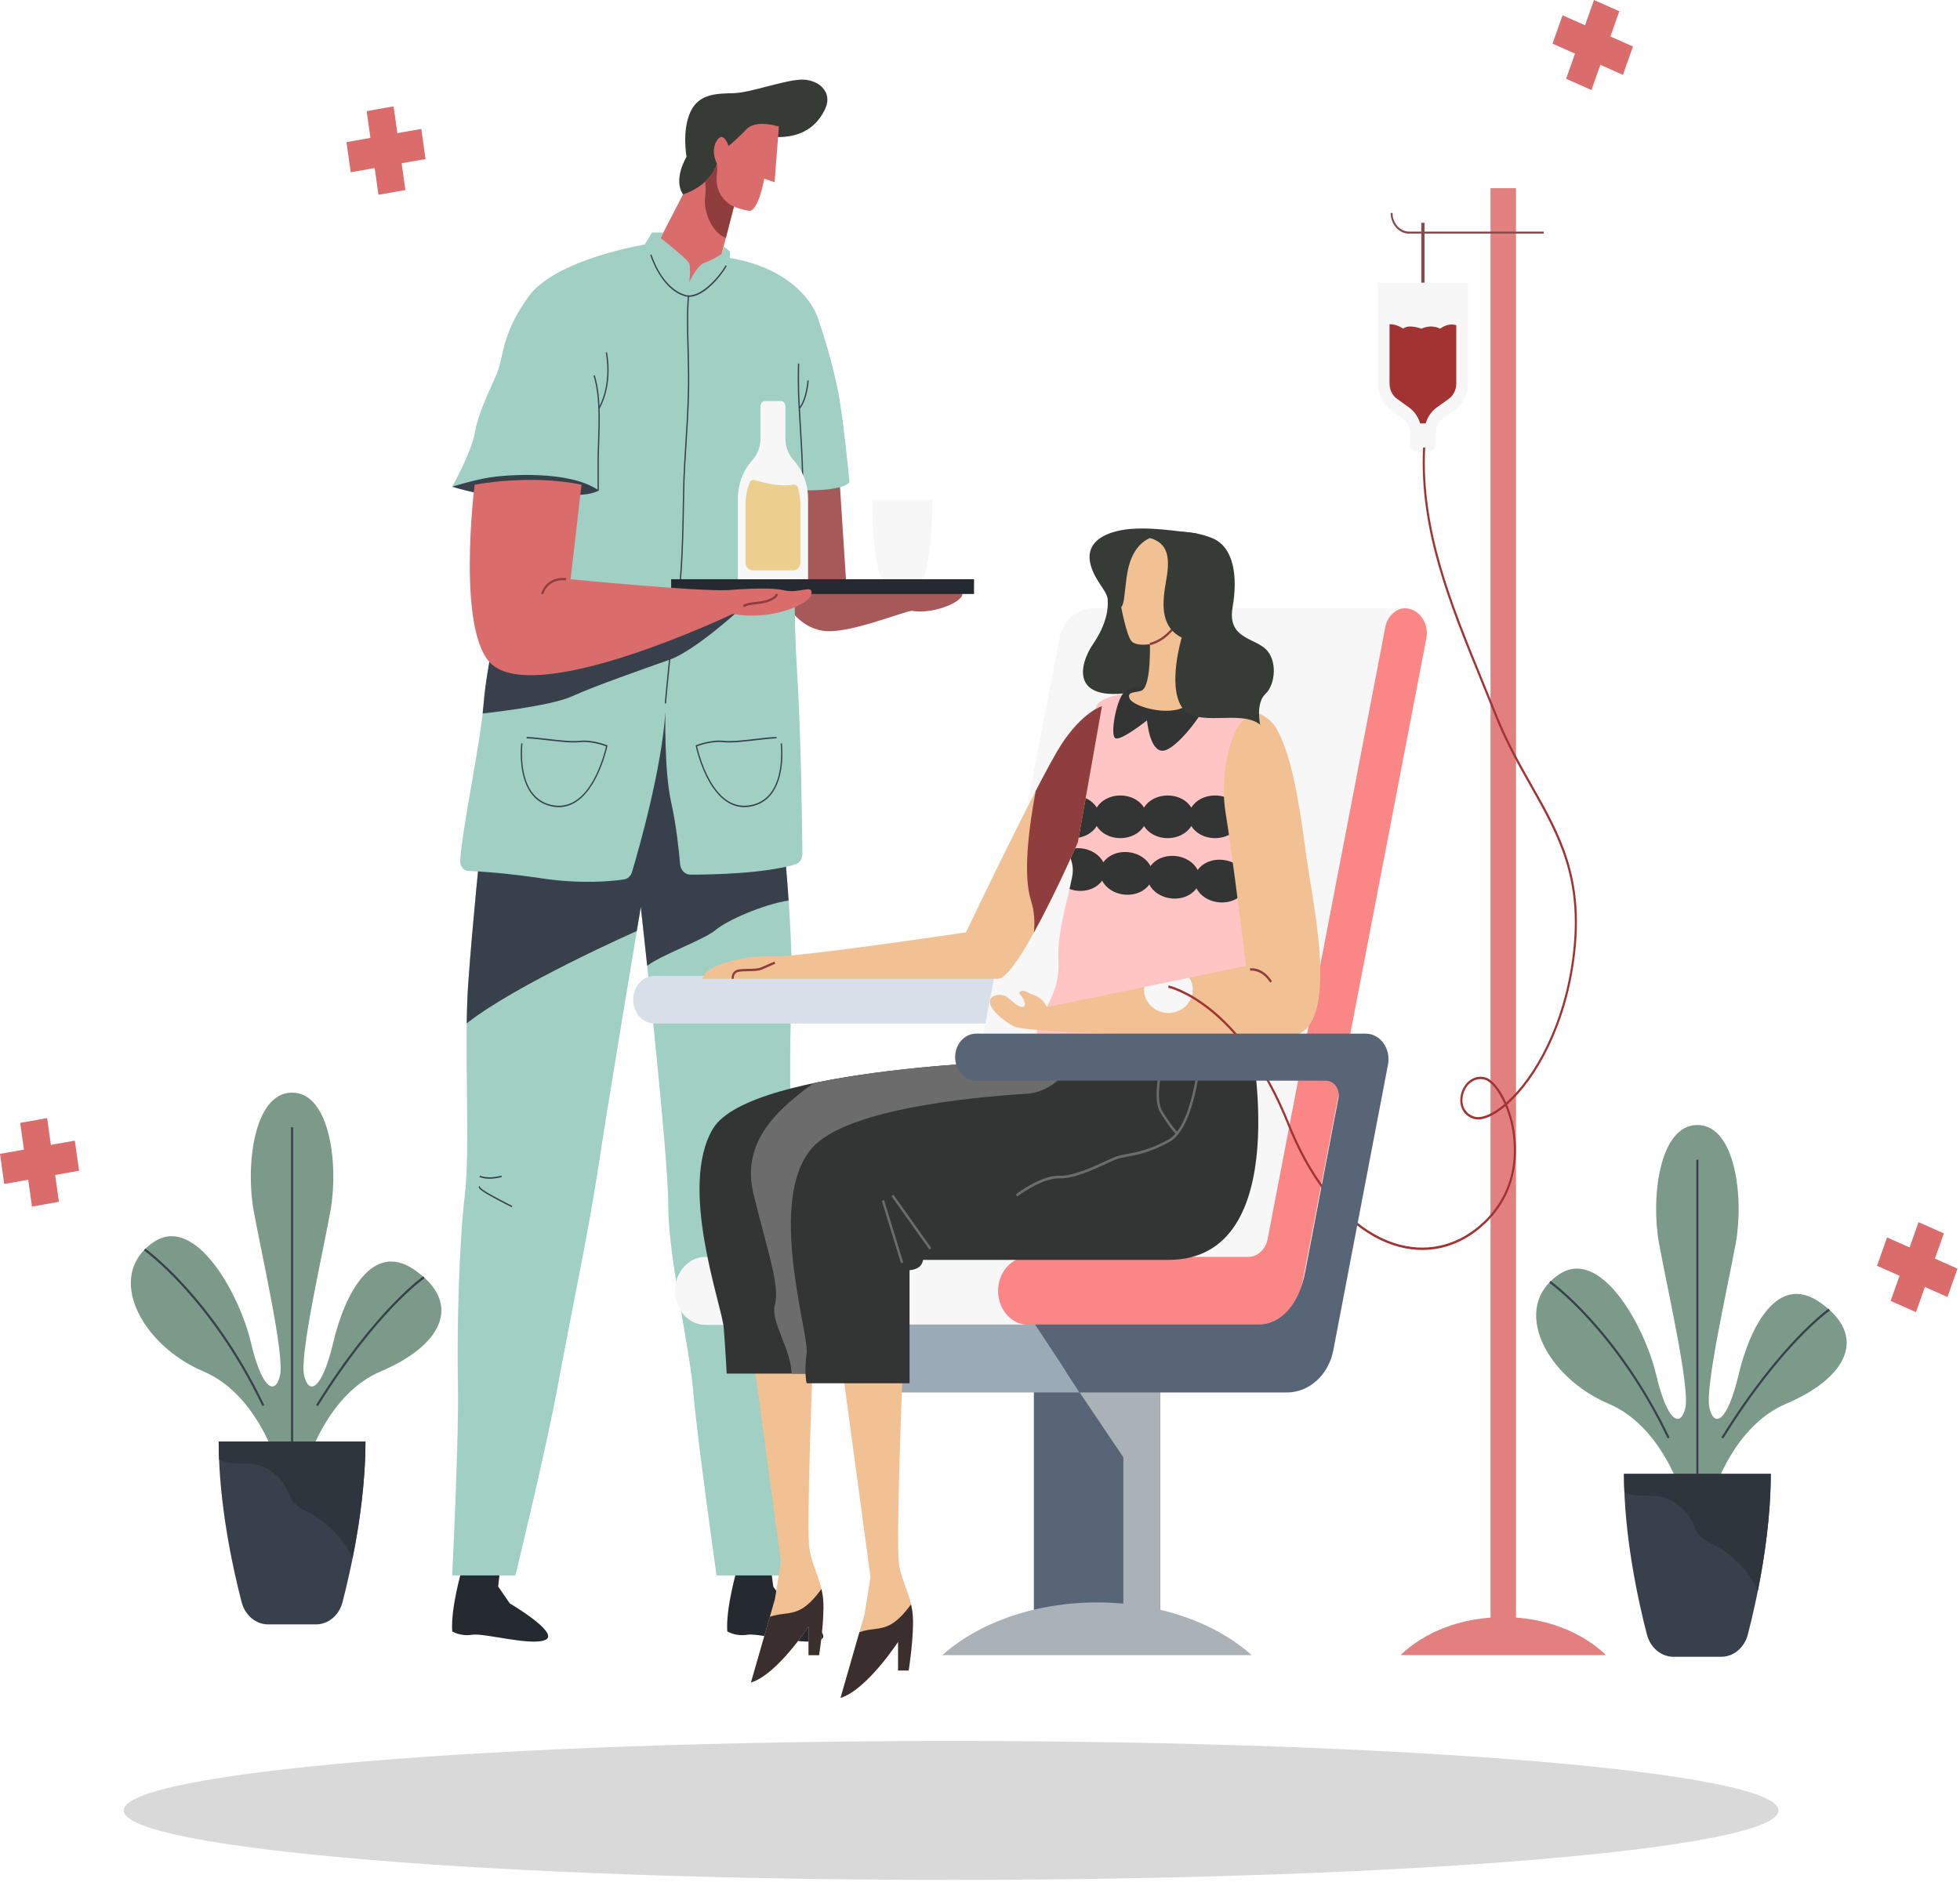 <svg width="735" height="706" viewBox="0 0 735 706" fill="none" xmlns="http://www.w3.org/2000/svg">
<g filter="url(#filter0_d_4_231)">
<path d="M110.573 678.572C110.573 678.572 -3.724 575.192 0.343 438.866C4.41 302.539 109.766 280.384 166.96 313.657C224.154 346.929 276.655 365.664 322.891 312.948C369.127 260.233 350.647 175.649 418.39 114.944C486.133 54.239 598.454 86.689 599.94 184.904C601.427 283.119 547.539 335.44 565.635 381.411C583.733 427.384 649.8 421.982 662.408 504.93C672.2 569.348 625.2 605.645 608.298 634.792C591.397 663.939 594.076 678.572 594.076 678.572H110.573Z" fill="white"/>
</g>
<path d="M90.882 223.553C63.514 176.765 83.674 131.673 126.487 150.346C169.3 169.018 189.09 174.352 232.784 140.581C276.478 106.808 343.162 146.094 348.642 198.473C354.123 250.853 322.246 307.081 235.089 313.664C147.932 320.246 90.882 223.553 90.882 223.553Z" fill="white"/>
<path d="M607.255 4.213L597.747 0L587.283 29.545L596.792 33.758L607.255 4.213Z" fill="#DA6C6C"/>
<path d="M608.601 28.075L612.368 17.439L585.955 5.735L582.188 16.371L608.601 28.075Z" fill="#DA6C6C"/>
<path d="M728.958 462.61L719.449 458.397L708.986 487.942L718.494 492.155L728.958 462.61Z" fill="#DA6C6C"/>
<path d="M730.297 486.477L734.064 475.841L707.651 464.137L703.885 474.773L730.297 486.477Z" fill="#DA6C6C"/>
<path d="M147.597 39.893L137.495 41.675L141.921 73.067L152.024 71.284L147.597 39.893Z" fill="#DA6C6C"/>
<path d="M159.584 59.653L157.99 48.352L129.927 53.303L131.52 64.604L159.584 59.653Z" fill="#DA6C6C"/>
<path d="M17.672 419.38L7.57 421.162L11.996 452.554L22.099 450.771L17.672 419.38Z" fill="#DA6C6C"/>
<path d="M29.657 439.131L28.064 427.831L1.63476e-05 432.782L1.593 444.082L29.657 439.131Z" fill="#DA6C6C"/>
<path d="M155.232 476.162C139.564 465.498 129.263 485.394 125 503.413C120.738 521.432 115.838 523.435 114.049 515.926C112.26 508.419 120.76 471.379 123.894 454.331C127.027 437.281 123.894 409.816 109.526 409.816C95.159 409.816 92.028 437.281 95.159 454.331C98.291 471.379 106.793 508.419 105.004 515.926C103.215 523.433 98.315 521.432 94.053 503.413C89.79 485.394 73.241 455.237 57.573 465.901C39.226 478.387 52.875 504.477 76.366 514.424C95.657 522.594 103.215 546.958 103.215 546.958H109.526H115.838C115.838 546.958 123.396 522.593 142.687 514.424C166.178 504.477 173.578 488.648 155.232 476.162Z" fill="#7C9A8A"/>
<path d="M109.914 422.828H109.137V546.958H109.914V422.828Z" fill="#38414B"/>
<path d="M98.397 527.393C78.99 486.936 54.287 469.206 54.04 469.032L54.454 468.296C54.703 468.472 79.569 486.311 99.081 526.983L98.397 527.393Z" fill="#38414B"/>
<path d="M119.194 527.435L118.555 526.939C140.719 491.24 158.586 478.826 158.764 478.703L159.169 479.447C158.994 479.568 141.253 491.907 119.194 527.435Z" fill="#38414B"/>
<path d="M82.007 540.67C82.007 564.211 87.387 588.507 90.596 600.897C91.882 605.868 95.942 609.274 100.568 609.274H118.484C123.109 609.274 127.169 605.868 128.456 600.897C131.664 588.505 137.044 564.209 137.044 540.67H82.007Z" fill="#38414B"/>
<path d="M132.202 584.515C134.712 571.975 137.046 556.169 137.046 540.67H82.007C82.007 542.939 82.071 545.211 82.164 547.481C89.009 550.708 95.272 546.211 103.098 552.965C110.929 559.722 105.886 562.475 115.12 566.98C122.338 570.503 129.366 577.545 132.202 584.515Z" fill="#2E353D"/>
<path d="M173.235 588.56C173.235 588.56 168.979 603.025 169.571 611.883C169.571 611.883 172.588 613.872 177.114 613.148C181.64 612.425 199.905 617.669 204.753 614.956C209.603 612.244 191.175 601.395 191.175 601.395L186.811 595.067L187.54 588.558L173.235 588.56Z" fill="#242A30"/>
<path d="M276.389 588.56C276.389 588.56 272.133 603.025 272.726 611.883C272.726 611.883 275.742 613.872 280.268 613.148C284.794 612.425 303.059 617.669 307.908 614.956C312.756 612.244 294.329 601.395 294.329 601.395L289.965 595.067L289.127 588.558L276.389 588.56Z" fill="#242A30"/>
<path d="M293.169 308.374C293.169 308.374 298.017 352.027 296.724 378.174C295.431 404.321 297.593 464.105 296.944 482.428C296.294 500.749 292.594 590.909 292.594 590.909H268.707C268.707 590.909 261.367 539.031 259.971 521.963C258.575 504.894 250.603 471.821 250.603 452.051C250.603 432.284 240.303 340.195 240.303 340.195C240.303 340.195 227.629 415.891 224.245 438.551C220.862 461.212 213.534 495.926 209.224 519.551C204.914 543.177 193.275 590.907 193.275 590.907H169.568C169.568 590.907 172.154 539.319 171.722 519.068C171.292 498.817 172.154 466.329 174.308 448.342C176.464 430.354 173.878 392.747 175.602 368.64C177.325 344.533 180.344 316.086 180.344 316.086L193.706 263.835L277.144 261.123L293.169 308.374Z" fill="#A0CFC4"/>
<path d="M242.703 362.246C247.709 358.306 264.151 352.392 268.276 348.876C272.603 345.188 285.98 339.311 295.734 337.745C294.629 321.546 293.169 308.376 293.169 308.376L277.147 261.127L193.709 263.839L180.347 316.09C180.347 316.09 177.33 344.537 175.605 368.644C175.273 373.287 175.104 378.434 175.025 383.843C193.434 369.233 238.799 349.211 238.799 349.211C239.73 343.627 240.305 340.197 240.305 340.197C240.305 340.197 241.315 349.231 242.703 362.246Z" fill="#38414B"/>
<path d="M327.031 187.479C327.031 201.348 328.587 210.264 329.641 214.711C330.112 216.701 331.702 218.095 333.543 218.095H343.15C344.992 218.095 346.581 216.701 347.052 214.711C348.107 210.264 349.662 201.348 349.662 187.479H327.031Z" fill="#F7F7F7"/>
<path d="M314.828 179.992L317.415 220.023C317.415 220.023 360.896 219.541 360.896 222.795C360.896 226.049 349.351 230.467 342.147 229.123C340.207 228.762 319.518 237.439 309.819 236.716C300.121 235.993 295.595 227.374 295.595 227.374L293.171 182.114L314.828 179.992Z" fill="#A75858"/>
<path d="M256.134 72.924C252.304 67.224 257.447 58.807 257.447 58.807C257.447 58.807 255.669 49.044 258.902 41.992C262.135 34.941 269.085 35.123 275.227 34.941C281.368 34.76 293.491 30.241 300.119 29.879C306.745 29.518 312.404 34.399 309.494 40.727C306.585 47.055 300.928 51.755 290.745 51.395C290.745 51.395 261.609 81.075 256.134 72.924Z" fill="#363B35"/>
<path d="M292.09 47.475L290.465 68.379L286.605 67.015C286.605 67.015 284.37 79.74 280.714 79.058C277.057 78.376 275.228 77.466 275.228 77.466L270.354 96.328L258.774 109.053L245.569 93.374L256.132 72.924C256.132 72.924 266.289 69.97 268.83 61.335C268.83 61.335 266.291 56.564 268.83 52.7C271.369 48.837 273.197 54.745 273.197 54.745C273.197 54.745 276.256 52.363 279.913 48.5C283.572 44.638 292.09 47.475 292.09 47.475Z" fill="#DA6C6C"/>
<path d="M275.23 77.468C272.642 76.525 267.898 72.438 268.831 65.495C269.087 63.596 268.831 61.333 268.831 61.333C267.992 64.186 266.319 66.407 264.458 68.117C264.616 69.76 264.685 71.887 264.399 74.339C263.811 79.358 266.895 87.176 272.184 89.254L275.23 77.468Z" fill="#8F3D3D"/>
<path d="M273.693 96.774C273.693 96.774 273.935 95.328 273.693 94.515C273.451 93.702 271.333 92.546 271.333 92.546L270.642 95.218C270.642 95.218 267.308 97.498 264.328 98.492C261.348 99.486 258.499 105.814 258.499 105.814C258.499 105.814 259.066 100.751 258.499 98.944C257.933 97.137 247.699 89.256 247.699 89.256L248.765 87.193H244.519L241.77 91.713C241.77 91.713 208.366 97.197 198.237 111.181C188.108 125.162 188.969 133.36 186.598 139.385C184.228 145.413 179.486 154.09 178.193 161.806C176.9 169.52 169.573 182.539 169.573 182.539C169.573 182.539 180.995 186.818 191.016 183.835C191.016 183.835 187.461 201.945 187.461 217.253C187.461 232.562 182.613 248.11 181.319 264.383C180.164 278.935 173.317 310.268 172.578 322.933C172.464 324.905 173.819 326.587 175.584 326.659C180.142 326.842 189.749 327.451 203.301 329.473C217.961 331.659 229.299 330.54 233.961 329.865C235.38 329.66 236.558 328.567 237.012 327.047C239.595 318.384 248.161 288.365 249.531 266.915C249.531 266.915 248.992 288.973 251.687 300.906C253.541 309.121 254.579 318.879 255.045 324.161C255.242 326.378 256.895 328.056 258.887 328.058C266.823 328.063 286.281 327.7 298.124 324.256C299.785 323.773 300.923 322.094 300.903 320.173C300.795 309.594 300.35 274.799 298.993 253.532C297.377 228.22 298.346 212.67 297.7 204.353C297.053 196.037 297.377 183.831 297.377 183.831C297.377 183.831 315.48 184.825 318.552 180.848C318.552 180.848 316.128 154.813 313.864 144.688C311.602 134.563 309.338 126.969 306.752 119.376C304.161 111.781 294.614 100.224 273.693 96.774Z" fill="#A0CFC4"/>
<path d="M169.571 182.537C169.571 182.537 177.856 179.986 183.796 179.041C189.736 178.097 213.429 176.269 224.313 183.833C224.313 183.833 201.252 192.179 169.571 182.537Z" fill="#38414B"/>
<path d="M185.772 235.108C184.241 244.668 182.112 254.387 181.318 264.381C181.237 265.38 181.131 266.461 181.002 267.607C181.002 267.607 206.21 264.983 214.614 261.127C223.019 257.269 241.768 250.762 251.122 247.427C260.475 244.095 276.682 229.306 276.682 229.306L185.772 235.108Z" fill="#38414B"/>
<path d="M249.763 263.863L249.292 263.813C249.311 263.577 251.269 239.973 253.661 227.321C255.553 217.318 255.864 199.567 256.068 187.821C256.124 184.655 256.172 181.921 256.24 179.981C256.371 176.342 256.636 172.14 256.918 167.691C257.331 161.151 257.799 153.737 257.951 146.308C258.057 141.134 257.92 135.811 257.787 130.663C257.599 123.406 257.422 116.551 257.953 111.045L258.422 111.102C257.897 116.573 258.072 123.41 258.259 130.648C258.393 135.802 258.53 141.134 258.424 146.323C258.27 153.764 257.802 161.184 257.389 167.729C257.11 172.175 256.844 176.374 256.713 180.003C256.645 181.938 256.596 184.668 256.542 187.83C256.335 199.596 256.024 217.377 254.124 227.429C251.736 240.05 249.783 263.625 249.763 263.863Z" fill="#38414B"/>
<path d="M215.864 185.638C212.044 185.638 207.916 185.018 204.429 184.088C198.006 182.376 197.035 183.19 196.998 183.223L196.647 182.87C196.79 182.674 197.839 181.788 204.54 183.571C210.874 185.261 219.333 185.933 224.075 183.655V172.649C224.075 170.619 224.157 168.319 224.245 165.886C224.527 158.032 224.877 148.26 222.581 140.914L223.026 140.739C225.354 148.18 225.002 158.009 224.718 165.906C224.632 168.334 224.548 170.628 224.548 172.647V183.998L224.409 184.067C222.186 185.184 219.138 185.638 215.864 185.638Z" fill="#38414B"/>
<path d="M224.818 153.327L224.417 153.048C229.619 143.67 227.18 132.391 227.154 132.277L227.613 132.149C227.639 132.263 230.125 143.76 224.818 153.327Z" fill="#38414B"/>
<path d="M365.26 217.251H251.683V222.795H365.26V217.251Z" fill="#242A30"/>
<path d="M177.977 181.813C177.977 181.813 198.665 177.716 218.063 181.813L213.967 217.251C213.967 217.251 260.303 221.832 273.018 221.348C273.018 221.348 287.89 219.973 293.923 221.383C299.957 222.795 304.915 218.937 304.269 222.795C303.622 226.653 289.397 232.92 274.742 230.269C274.742 230.269 203.494 264.297 184.873 249.555C170.864 238.465 177.977 181.813 177.977 181.813Z" fill="#DA6C6C"/>
<path d="M203.671 222.945L202.93 222.643C205.167 215.757 212.227 216.8 212.301 216.813L212.19 217.686C211.923 217.644 205.688 216.738 203.671 222.945Z" fill="#8F3D3D"/>
<path d="M278.99 227.752L278.576 227.001C279.8 226.159 281.519 225.97 283.338 225.772C284.844 225.609 286.399 225.439 287.873 224.908C290.782 223.859 290.941 222.78 290.943 222.769L291.73 222.797C291.73 223.071 291.556 224.507 288.116 225.747C286.559 226.309 284.96 226.483 283.413 226.651C281.689 226.836 280.061 227.014 278.99 227.752Z" fill="#8F3D3D"/>
<path d="M301.163 180.012L300.692 179.973C300.895 176.93 300.337 167.511 299.844 159.201C299.563 154.44 299.296 149.943 299.235 147.588C299.075 141.324 299.234 136.41 299.235 136.362L299.708 136.383C299.707 136.432 299.548 141.328 299.708 147.576C299.769 149.919 300.034 154.411 300.316 159.168C300.81 167.493 301.368 176.932 301.163 180.012Z" fill="#38414B"/>
<path d="M299.901 153.371L299.563 153.001C302.314 149.855 302.789 142.751 302.794 142.679L303.265 142.718C303.247 143.016 302.776 150.086 299.901 153.371Z" fill="#38414B"/>
<path d="M258.408 111.34C257.895 111.34 257.391 111.274 256.903 111.133C247.725 108.484 243.872 95.72 243.834 95.591L244.284 95.425C244.32 95.551 248.097 108.044 257.023 110.619C262.03 112.065 268.993 104.851 272.122 99.521L272.516 99.81C269.522 104.915 263.459 111.34 258.408 111.34Z" fill="#38414B"/>
<path d="M209.566 302.746C208.973 302.748 208.367 302.704 207.74 302.612C203.938 302.054 200.942 300.195 198.834 297.086C194.082 290.077 195.454 278.919 195.469 278.809L195.937 278.884C195.922 278.994 194.58 289.938 199.212 296.769C201.24 299.763 204.131 301.552 207.801 302.088C221.468 304.123 226.712 282.409 227.264 279.922C226.254 279.545 221.6 277.914 217.385 278.386C214.439 278.719 209.847 278.187 205.411 277.672C202.476 277.331 199.705 277.013 197.474 276.94L197.487 276.41C199.734 276.482 202.515 276.804 205.46 277.145C209.872 277.654 214.434 278.185 217.339 277.859C222.194 277.311 227.573 279.479 227.627 279.501L227.824 279.58L227.778 279.807C227.727 280.045 223.019 302.744 209.566 302.746Z" fill="#38414B"/>
<path d="M279.105 302.746C265.648 302.748 260.943 280.045 260.896 279.805L260.85 279.578L261.046 279.499C261.1 279.477 266.502 277.319 271.333 277.857C274.24 278.183 278.798 277.654 283.212 277.143C286.155 276.8 288.936 276.48 291.185 276.409L291.198 276.938C288.967 277.009 286.196 277.33 283.261 277.67C278.825 278.183 274.236 278.712 271.287 278.384C267.067 277.91 262.416 279.543 261.408 279.92C261.96 282.409 267.214 304.113 280.871 302.087C284.542 301.548 287.433 299.758 289.463 296.766C294.097 289.931 292.751 278.992 292.737 278.882L293.205 278.807C293.22 278.919 294.591 290.075 289.839 297.084C287.731 300.193 284.734 302.054 280.933 302.61C280.304 302.704 279.696 302.746 279.105 302.746Z" fill="#38414B"/>
<path d="M183.573 442.116C181.157 442.116 179.894 441.485 179.817 441.444L180.015 440.965C180.044 440.977 182.822 442.351 188.05 440.946L188.16 441.461C186.336 441.951 184.804 442.116 183.573 442.116Z" fill="#38414B"/>
<path d="M191.894 452.78C191.867 452.767 189.239 451.537 183.906 448.581C179.44 446.104 179.514 445.456 179.546 445.178C179.571 444.963 179.726 444.833 179.869 444.802L179.964 445.32C180.008 445.309 180.019 445.245 180.016 445.231C180.026 445.298 180.226 445.952 184.115 448.105C189.432 451.052 192.051 452.278 192.075 452.289L191.894 452.78Z" fill="#38414B"/>
<path d="M294.544 164.6V152.373C294.544 151.291 293.76 150.414 292.792 150.414H286.921C285.953 150.414 285.169 151.291 285.169 152.373V164.6C285.169 167.374 284.233 170.047 282.547 172.083L281.47 173.383C278.393 177.099 276.684 181.976 276.684 187.041V217.251H303.03V187.041C303.03 181.976 301.321 177.099 298.243 173.383L297.166 172.083C295.48 170.047 294.544 167.374 294.544 164.6Z" fill="#F7F7F7"/>
<path d="M282.832 180.036C282.182 179.862 281.496 180.202 281.21 180.878C280.136 183.419 279.558 186.274 279.558 189.202V210.925C279.558 212.582 280.76 213.926 282.241 213.926H297.472C298.954 213.926 300.155 212.582 300.155 210.925V189.202C300.155 186.979 299.787 184.816 299.145 182.789C298.913 182.055 298.219 181.669 297.531 181.786C292.337 182.667 286.985 181.147 282.832 180.036Z" fill="#ECCF8F"/>
<path d="M245.44 383.909H385.471V366.011H245.44C241.022 366.011 237.441 370.017 237.441 374.959C237.439 379.901 241.022 383.909 245.44 383.909Z" fill="#D7E0E9"/>
<path d="M347.768 496.929H470.94C479.354 496.929 486.626 490.358 488.396 481.157L534.653 240.589C535.884 234.187 531.522 228.149 525.67 228.149H409.862C403.788 228.149 398.538 232.893 397.261 239.534L347.768 496.929Z" fill="#F7F7F7"/>
<path d="M475.345 464.813L519.617 234.57C520.337 230.824 523.298 228.149 526.722 228.149C532.034 228.149 535.992 233.629 534.874 239.437L488.396 481.157C486.626 490.358 479.354 496.929 470.94 496.929H264.521C258.229 496.929 253.129 491.224 253.129 484.185C253.129 477.147 258.229 471.442 264.521 471.442H468.008C471.544 471.442 474.6 468.68 475.345 464.813Z" fill="#F7F7F7"/>
<path d="M385.672 471.442H468.007C471.542 471.442 474.6 468.68 475.343 464.813L519.535 234.989C520.258 231.225 523.674 227.982 527.114 228.16C532.226 228.422 535.963 233.774 534.874 239.439L488.396 481.159C486.626 490.359 479.354 496.931 470.94 496.931H385.672C379.38 496.931 374.279 491.226 374.279 484.187C374.281 477.147 379.381 471.442 385.672 471.442Z" fill="#FA8686"/>
<path d="M387.705 606.544H435.024V514.198H387.705V606.544Z" fill="#576577"/>
<path d="M421.258 606.544H435.023V514.197H421.258L404.873 522.289L421.258 546.606V606.544Z" fill="#ABB2B7"/>
<path d="M411.363 601.038C434.969 601.038 455.954 608.787 469.365 620.809H353.361C366.772 608.787 387.759 601.038 411.363 601.038Z" fill="#ABB2B7"/>
<path d="M388.093 496.801L404.873 522.289H331.995L315.215 496.801H388.093Z" fill="#9BAAB7"/>
<path d="M563.726 606.544C579.404 606.544 593.344 612.134 602.252 620.809H525.2C534.108 612.136 548.048 606.544 563.726 606.544Z" fill="#E27F7F"/>
<path d="M558.953 610.924H568.501L568.501 70.58H558.953L558.953 610.924Z" fill="#E27F7F"/>
<path d="M578.897 87.639H528.444C524.612 87.639 521.496 84.153 521.496 79.867H522.193C522.193 83.723 524.997 86.861 528.444 86.861H578.895V87.639H578.897Z" fill="#844C4C"/>
<path d="M534.205 83.56H532.977V110.525H534.205V83.56Z" fill="#844C4C"/>
<path d="M516.698 106.019H550.482V143.871C550.482 147.843 548.678 151.543 545.692 153.693L541.147 156.967C539.452 158.186 538.429 160.286 538.429 162.538V166.323C538.429 168.004 537.212 169.366 535.709 169.366H531.469C529.967 169.366 528.749 168.004 528.749 166.323V162.538C528.749 160.284 527.726 158.186 526.031 156.967L521.486 153.693C518.5 151.543 516.696 147.843 516.696 143.871V106.019H516.698Z" fill="#F7F7F7"/>
<path d="M526.194 123.28C528.248 121.442 533.041 123.28 533.041 123.28C537.014 121.442 540.025 123.28 540.025 123.28C542.518 121.498 544.624 121.52 546.098 121.974V143.871C546.098 146.188 545.059 148.319 543.319 149.573L538.773 152.847C536.783 154.281 535.349 156.397 534.612 158.825H532.566C531.829 156.399 530.396 154.282 528.405 152.847L523.859 149.573C522.119 148.321 521.08 146.189 521.08 143.873V121.588C523.812 121.529 526.194 123.28 526.194 123.28Z" fill="#A23333"/>
<path d="M338.508 514.197C338.508 514.197 335.823 579.766 337.166 587.024C338.508 594.282 341.864 598.786 342.31 606.295C342.757 613.802 340.744 626.566 340.744 626.566H336.789V615.805C336.789 615.805 325.018 633.824 315.207 636.827L324.188 605.544L326.426 591.53L315.999 514.199L338.508 514.197Z" fill="#F2C193"/>
<path d="M304.914 508.443C304.914 508.443 302.229 574.011 303.571 581.269C304.914 588.527 308.269 593.031 308.718 600.538C309.165 608.045 307.151 620.809 307.151 620.809H303.195V610.049C303.195 610.049 291.424 628.067 281.612 631.07L290.594 599.788L292.832 585.773L282.405 508.443H304.914Z" fill="#F2C193"/>
<path d="M307.326 515.199H272.506C272.506 515.199 272.059 506.157 271.388 497.914C270.717 489.671 254.283 445.179 267.361 423.352C281.457 399.827 388.851 397.709 388.851 397.709L394.089 385.324H433.165C433.165 385.324 447.678 406.554 404.865 428.138C362.051 449.722 303.53 456.101 303.53 456.101L307.326 515.199Z" fill="#323534"/>
<path d="M394.089 385.324L388.851 397.709C388.851 397.709 341.122 398.654 305.125 406.252C287.157 419.016 278.416 431.154 282.68 448.38C287.944 469.653 292.531 482.415 290.573 489.422C288.839 495.625 296.552 505.751 296.857 515.199H307.327L303.531 456.103C303.531 456.103 362.053 449.724 404.865 428.14C447.678 406.556 433.165 385.326 433.165 385.326H394.089V385.324Z" fill="#6C6C6C"/>
<path d="M468.776 388.724C468.776 388.724 486.227 472.555 438.153 472.555C416.254 472.555 346.115 472.555 346.115 472.555C346.115 472.555 346.115 476.032 341.081 476.407V518.826H302.486C302.486 518.826 301.479 514.697 302.486 507.564C303.493 500.432 287.384 450.129 304.5 430.608C316.999 416.352 361.739 411.707 384.963 410.238C393.555 409.695 400.92 403.235 403.436 394.03L404.865 388.803L468.776 388.724Z" fill="#323534"/>
<path d="M335.022 448.089L334.33 448.705L348.553 468.726L349.245 468.111L335.022 448.089Z" fill="#6C6C6C"/>
<path d="M331.521 450.113L330.685 450.434L337.872 473.828L338.708 473.506L331.521 450.113Z" fill="#6C6C6C"/>
<path d="M441.066 425.394C440.999 425.346 439.385 424.138 435.172 417.378C430.873 410.484 437.457 391.088 437.74 390.264L438.565 390.617C438.498 390.813 431.864 410.345 435.897 416.812C439.955 423.323 441.535 424.553 441.549 424.564L441.066 425.394Z" fill="#6C6C6C"/>
<path d="M381.434 448.787L380.935 447.972C381.311 447.684 390.115 440.999 396.859 440.999C396.952 440.999 397.044 440.999 397.137 441.003C402.354 441.159 409.337 437.942 414.418 435.6C415.709 435.005 416.858 434.475 417.795 434.089C419.395 433.428 421.014 433.132 422.887 432.791C426.462 432.141 430.908 431.328 437.961 427.538C448.426 421.911 450.03 390.731 450.045 390.418L450.927 390.471C450.865 391.778 449.277 422.552 438.344 428.428C431.176 432.282 426.658 433.104 423.028 433.765C421.199 434.1 419.618 434.388 418.099 435.016C417.171 435.398 416.033 435.924 414.753 436.513C409.6 438.888 402.548 442.149 397.112 441.99C390.651 441.853 381.526 448.717 381.434 448.787Z" fill="#6C6C6C"/>
<path d="M444.398 260.294C456.139 262.114 471.438 264.287 477.684 271.82C483.93 279.353 474.372 305.219 471.767 324.17C469.161 343.123 473.939 384.185 470.68 390.746C467.422 397.306 426.829 393.534 413.008 392.32C399.188 391.106 385.133 394.66 389.74 383.561C392.648 376.553 397.571 371.048 396.899 360.036C396.228 349.024 401.597 333.552 402.269 327.398C402.94 321.244 397.346 316.491 397.793 305.229C398.24 293.966 408.936 269.431 411.217 264.686C413.499 259.942 430.592 258.155 444.398 260.294Z" fill="#FFC5C5"/>
<path d="M458.265 322.486C454.355 322.167 450.885 323.76 449.125 326.314C447.714 323.502 444.488 321.362 440.577 321.043C436.666 320.724 433.196 322.317 431.437 324.872C430.027 322.059 426.799 319.919 422.889 319.6C418.978 319.282 415.508 320.876 413.748 323.431C412.339 320.618 409.111 318.478 405.2 318.159C403.452 318.016 401.807 318.285 400.342 318.82C401.516 321.911 402.588 324.511 402.272 327.398C402.106 328.911 401.656 330.993 401.082 333.426C402.046 333.774 403.066 334.036 404.159 334.125C408.07 334.444 411.54 332.851 413.3 330.297C414.709 333.109 417.937 335.25 421.848 335.568C425.758 335.887 429.228 334.292 430.988 331.74C432.397 334.552 435.625 336.693 439.536 337.011C443.446 337.33 446.917 335.735 448.676 333.182C450.087 335.995 453.314 338.135 457.224 338.454C462.656 338.897 467.293 335.682 467.579 331.273C467.867 326.862 463.698 322.929 458.265 322.486Z" fill="#323534"/>
<path d="M411.272 309.808C412.861 312.498 416.218 314.371 420.139 314.371C424.061 314.371 427.418 312.499 429.007 309.808C430.597 312.498 433.954 314.371 437.874 314.371C441.796 314.371 445.154 312.499 446.743 309.808C448.333 312.498 451.69 314.371 455.61 314.371C461.056 314.371 465.471 310.787 465.471 306.366C465.471 301.944 461.056 298.36 455.61 298.36C451.688 298.36 448.331 300.232 446.743 302.923C445.154 300.232 441.796 298.36 437.874 298.36C433.954 298.36 430.595 300.232 429.007 302.923C427.418 300.234 424.061 298.36 420.139 298.36C416.218 298.36 412.861 300.232 411.272 302.923C409.682 300.232 406.325 298.36 402.404 298.36C401.106 298.36 399.872 298.577 398.736 298.946C398.22 301.281 397.869 303.434 397.797 305.229C397.662 308.609 398.098 311.359 398.72 313.779C399.859 314.153 401.1 314.369 402.404 314.369C406.325 314.371 409.682 312.498 411.272 309.808Z" fill="#323534"/>
<path d="M448.701 200.089C442.762 199.45 429.567 197.115 420.45 198.867C411.332 200.62 407.417 205.124 408.872 211.38C410.325 217.637 415.025 221.391 415.36 224.644C415.696 227.898 415.136 233.904 409.878 241.599C404.621 249.295 400.769 264.729 427.865 259.076C454.96 253.424 453.085 225.269 453.085 225.269L448.701 200.089Z" fill="#363B35"/>
<path d="M431.805 257.053C431.805 257.053 424.246 257.172 421.448 259.8C418.652 262.427 416.032 276.198 418.381 276.949C420.729 277.699 430.127 270.192 430.127 270.192C430.127 270.192 431.101 281.955 436.152 281.579C441.202 281.204 452.165 266.69 453.06 262.059C453.954 257.428 431.805 257.053 431.805 257.053Z" fill="#323534"/>
<path d="M431.212 201.779C425.483 204.435 423.301 210.441 422.463 216.635C421.623 222.83 421.623 226.583 420.45 227.709C420.45 227.709 422.463 238.408 424.309 240.473C426.156 242.539 431.212 241.599 431.212 241.599C431.212 241.599 431.698 256.815 428.336 258.868C426.49 259.994 422.296 259.054 423.638 262.059C424.981 265.062 438.572 269.004 444.949 264.686C451.325 260.369 451.325 222.454 451.325 222.454L441.256 203.309L431.212 201.779Z" fill="#F2C193"/>
<path d="M431.304 242.03L431.122 241.171C434.8 240.195 437.961 237.82 440.783 233.909L441.397 234.464C438.459 238.532 435.157 241.006 431.304 242.03Z" fill="#8F3D3D"/>
<path d="M413.234 264.873C413.234 264.873 406.019 266.939 397.965 279.325C389.91 291.714 362.223 349.711 362.223 349.711C362.223 349.711 297.957 359.283 289.735 358.721C281.513 358.157 264.566 361.259 263.39 367.124C263.39 367.124 366.69 367.124 374.273 367.124C381.855 367.124 404.174 315.999 404.174 315.999L413.234 264.873Z" fill="#F2C193"/>
<path d="M274.41 367.186C274.274 366.146 274.624 364.062 276.916 363.636C277.974 363.438 279.239 363.418 280.579 363.398C282.411 363.368 284.303 363.341 285.477 362.815C287.577 361.876 290.432 360.655 290.432 360.655L290.714 361.477C290.714 361.477 287.864 362.698 285.768 363.634C284.461 364.22 282.493 364.251 280.589 364.28C279.28 364.3 278.042 364.319 277.045 364.506C274.934 364.899 275.178 366.972 275.189 367.062L274.41 367.186Z" fill="#8F3D3D"/>
<path d="M475.039 269.312C483.537 275.228 487.289 301.475 489.75 320.245C492.21 339.014 503.901 388.803 482.393 388.803C460.888 388.803 386.048 387.79 380.344 385.02C376.82 383.31 371.475 378.969 371.212 376.072C370.948 373.175 374.639 372.8 376.484 373.362C378.329 373.924 381.603 378.055 383.531 377.68C385.461 377.304 383.531 373.926 382.524 372.987C381.518 372.047 383.195 370.921 385.461 372.236C387.726 373.549 390.656 373.519 392.547 377.758L467.263 362.288C467.263 362.288 462.23 320.995 459.545 304.478C456.863 287.96 463.348 261.173 475.039 269.312Z" fill="#F2C193"/>
<path d="M476.342 368.554C472.999 363.387 468.876 364.075 468.84 364.086L468.712 363.216C468.895 363.174 473.354 362.431 476.982 368.036L476.342 368.554Z" fill="#8F3D3D"/>
<path d="M438.153 379.932C443.203 379.932 447.298 376.024 447.298 371.203C447.298 369.55 446.789 368.019 445.951 366.701L429.115 370.187C429.074 370.524 429.007 370.855 429.007 371.203C429.007 376.024 433.101 379.932 438.153 379.932Z" fill="#F7F7F7"/>
<path d="M404.174 315.999L413.234 264.873C413.234 264.873 406.019 266.939 397.965 279.325C395.845 282.585 392.362 289.017 388.386 296.705C385.757 310.711 383.569 328.231 386.612 337.76C387.887 341.753 388.108 345.818 387.738 349.729C395.914 334.911 404.174 315.999 404.174 315.999Z" fill="#8F3D3D"/>
<path d="M336.789 615.803V626.564H340.744C340.744 626.564 342.757 613.8 342.31 606.293C342.212 604.651 341.958 603.169 341.634 601.754C333.289 613.218 329.482 609.726 322.285 612.173L315.207 636.823C325.018 633.822 336.789 615.803 336.789 615.803Z" fill="#3B2E2E"/>
<path d="M303.197 610.049V620.809H307.151C307.151 620.809 309.165 608.045 308.718 600.538C308.62 598.896 308.366 597.415 308.042 595.999C299.697 607.463 295.889 603.971 288.692 606.418L281.614 631.068C291.426 628.067 303.197 610.049 303.197 610.049Z" fill="#3B2E2E"/>
<path d="M431.212 201.779C438.169 203.78 438.767 209.339 437.374 217.344C435.982 225.349 434.591 234.744 443.139 239.164C443.139 239.164 437.771 256.925 443.139 265.152C448.506 273.378 465.204 265.818 472.559 271.822C472.559 271.822 470.77 263.817 474.546 260.259C478.322 256.701 479.118 247.559 474.546 243.361C469.974 239.16 460.233 239.358 462.222 227.795C464.209 216.233 462.775 205.115 454.448 201.781C446.121 198.443 436.58 198.888 431.212 201.779Z" fill="#363B35"/>
<path d="M533.362 468.829C530.585 468.829 527.768 468.472 524.938 467.748C508.121 463.455 492.779 446.74 482.848 421.889C464.639 376.315 438.344 370.531 438.081 370.48L438.22 369.61C438.488 369.663 465.175 375.497 483.567 421.528C493.395 446.126 508.538 462.658 525.113 466.89C536.359 469.757 547.434 466.727 556.3 458.35C570.375 445.044 568.129 427.838 566.512 421.058C565.977 418.811 565.301 416.748 564.538 414.895C563.909 415.424 563.283 415.915 562.662 416.369C558.665 419.289 555.096 420.448 552.6 419.641C547.991 418.137 547.138 413.886 547.809 410.704C548.642 406.76 552.024 403.09 556.624 404.006C559.416 404.575 562.508 408.314 564.826 413.534C575.468 404.117 586.749 384.09 589.833 357.74C593.192 329.063 584.276 313.305 573.954 295.059C569.369 286.955 564.628 278.575 560.575 268.394C558.873 264.119 557.138 259.873 555.414 255.649C543.432 226.307 532.114 198.591 533.661 167.826L534.447 167.876C532.911 198.422 544.19 226.041 556.129 255.281C557.856 259.508 559.59 263.755 561.294 268.035C565.324 278.155 570.049 286.508 574.62 294.585C585.024 312.976 594.01 328.859 590.616 357.853C587.489 384.553 575.99 404.853 565.175 414.347C566.008 416.345 566.725 418.535 567.272 420.831C568.93 427.774 571.226 445.394 556.807 459.022C549.983 465.478 541.867 468.829 533.362 468.829ZM555.208 404.742C551.736 404.742 549.248 407.732 548.578 410.907C547.987 413.712 548.744 417.462 552.823 418.793C555.052 419.52 558.483 418.368 562.233 415.629C562.882 415.155 563.538 414.638 564.194 414.08C561.839 408.726 558.786 405.342 556.485 404.874C556.047 404.786 555.62 404.742 555.208 404.742Z" fill="#A23333"/>
<path d="M682.22 488.309C666.552 477.645 656.25 497.541 651.988 515.56C647.725 533.579 642.826 535.58 641.037 528.073C639.248 520.566 647.748 483.526 650.881 466.478C654.013 449.427 650.881 421.962 636.514 421.962C622.149 421.962 619.016 449.427 622.149 466.478C625.28 483.526 633.782 520.566 631.993 528.073C630.204 535.58 625.305 533.579 621.042 515.56C616.78 497.541 600.231 467.384 584.562 478.048C566.216 490.533 579.864 516.623 603.356 526.571C622.647 534.741 630.204 559.105 630.204 559.105H636.516H642.828C642.828 559.105 650.385 534.739 669.676 526.571C693.166 516.625 700.566 500.796 682.22 488.309Z" fill="#7C9A8A"/>
<path d="M636.904 434.977H636.126V559.106H636.904V434.977Z" fill="#38414B"/>
<path d="M625.387 539.54C605.978 499.082 581.277 481.353 581.028 481.179L581.444 480.443C581.691 480.619 606.559 498.458 626.071 539.13L625.387 539.54Z" fill="#38414B"/>
<path d="M646.184 539.584L645.543 539.088C667.707 503.389 685.576 490.975 685.756 490.852L686.16 491.595C685.983 491.714 668.241 504.054 646.184 539.584Z" fill="#38414B"/>
<path d="M608.996 552.819C608.996 576.36 614.377 600.656 617.585 613.046C618.872 618.017 622.931 621.423 627.557 621.423H645.473C650.099 621.423 654.159 618.017 655.445 613.046C658.653 600.654 664.034 576.358 664.034 552.819H608.996Z" fill="#38414B"/>
<path d="M659.19 596.664C661.7 584.123 664.034 568.318 664.034 552.819H608.996C608.996 555.087 609.06 557.36 609.153 559.63C615.999 562.854 622.262 558.359 630.088 565.114C637.919 571.87 632.875 574.624 642.109 579.128C649.328 582.649 656.355 589.692 659.19 596.664Z" fill="#2E353D"/>
<path d="M471.492 496.801C480.552 496.801 487.265 489.171 489.484 476.806L501.9 411.877C502.544 408.508 500.249 405.333 497.168 405.333H366.057C361.701 405.333 358.17 401.384 358.17 396.511C358.17 391.639 361.701 387.69 366.057 387.69H512.121C517.577 387.69 521.645 393.316 520.502 399.284L499.98 506.516C498.211 515.717 490.938 522.289 482.524 522.289H404.871L388.091 496.801H471.492Z" fill="#576577"/>
<path opacity="0.15" d="M356.664 705.107C528.024 705.107 666.939 693.442 666.939 679.053C666.939 664.664 528.024 653 356.664 653C185.304 653 46.389 664.664 46.389 679.053C46.389 693.442 185.304 705.107 356.664 705.107Z" fill="black"/>
<defs>
<filter id="filter0_d_4_231" x="0.237" y="69.252" width="692.499" height="614.32" filterUnits="userSpaceOnUse" color-interpolation-filters="sRGB">
<feFlood flood-opacity="0" result="BackgroundImageFix"/>
<feColorMatrix in="SourceAlpha" type="matrix" values="0 0 0 0 0 0 0 0 0 0 0 0 0 0 0 0 0 0 127 0" result="hardAlpha"/>
<feOffset dx="19" dy="-5"/>
<feGaussianBlur stdDeviation="5"/>
<feComposite in2="hardAlpha" operator="out"/>
<feColorMatrix type="matrix" values="0 0 0 0 0 0 0 0 0 0 0 0 0 0 0 0 0 0 0.07 0"/>
<feBlend mode="normal" in2="BackgroundImageFix" result="effect1_dropShadow_4_231"/>
<feBlend mode="normal" in="SourceGraphic" in2="effect1_dropShadow_4_231" result="shape"/>
</filter>
</defs>
</svg>
